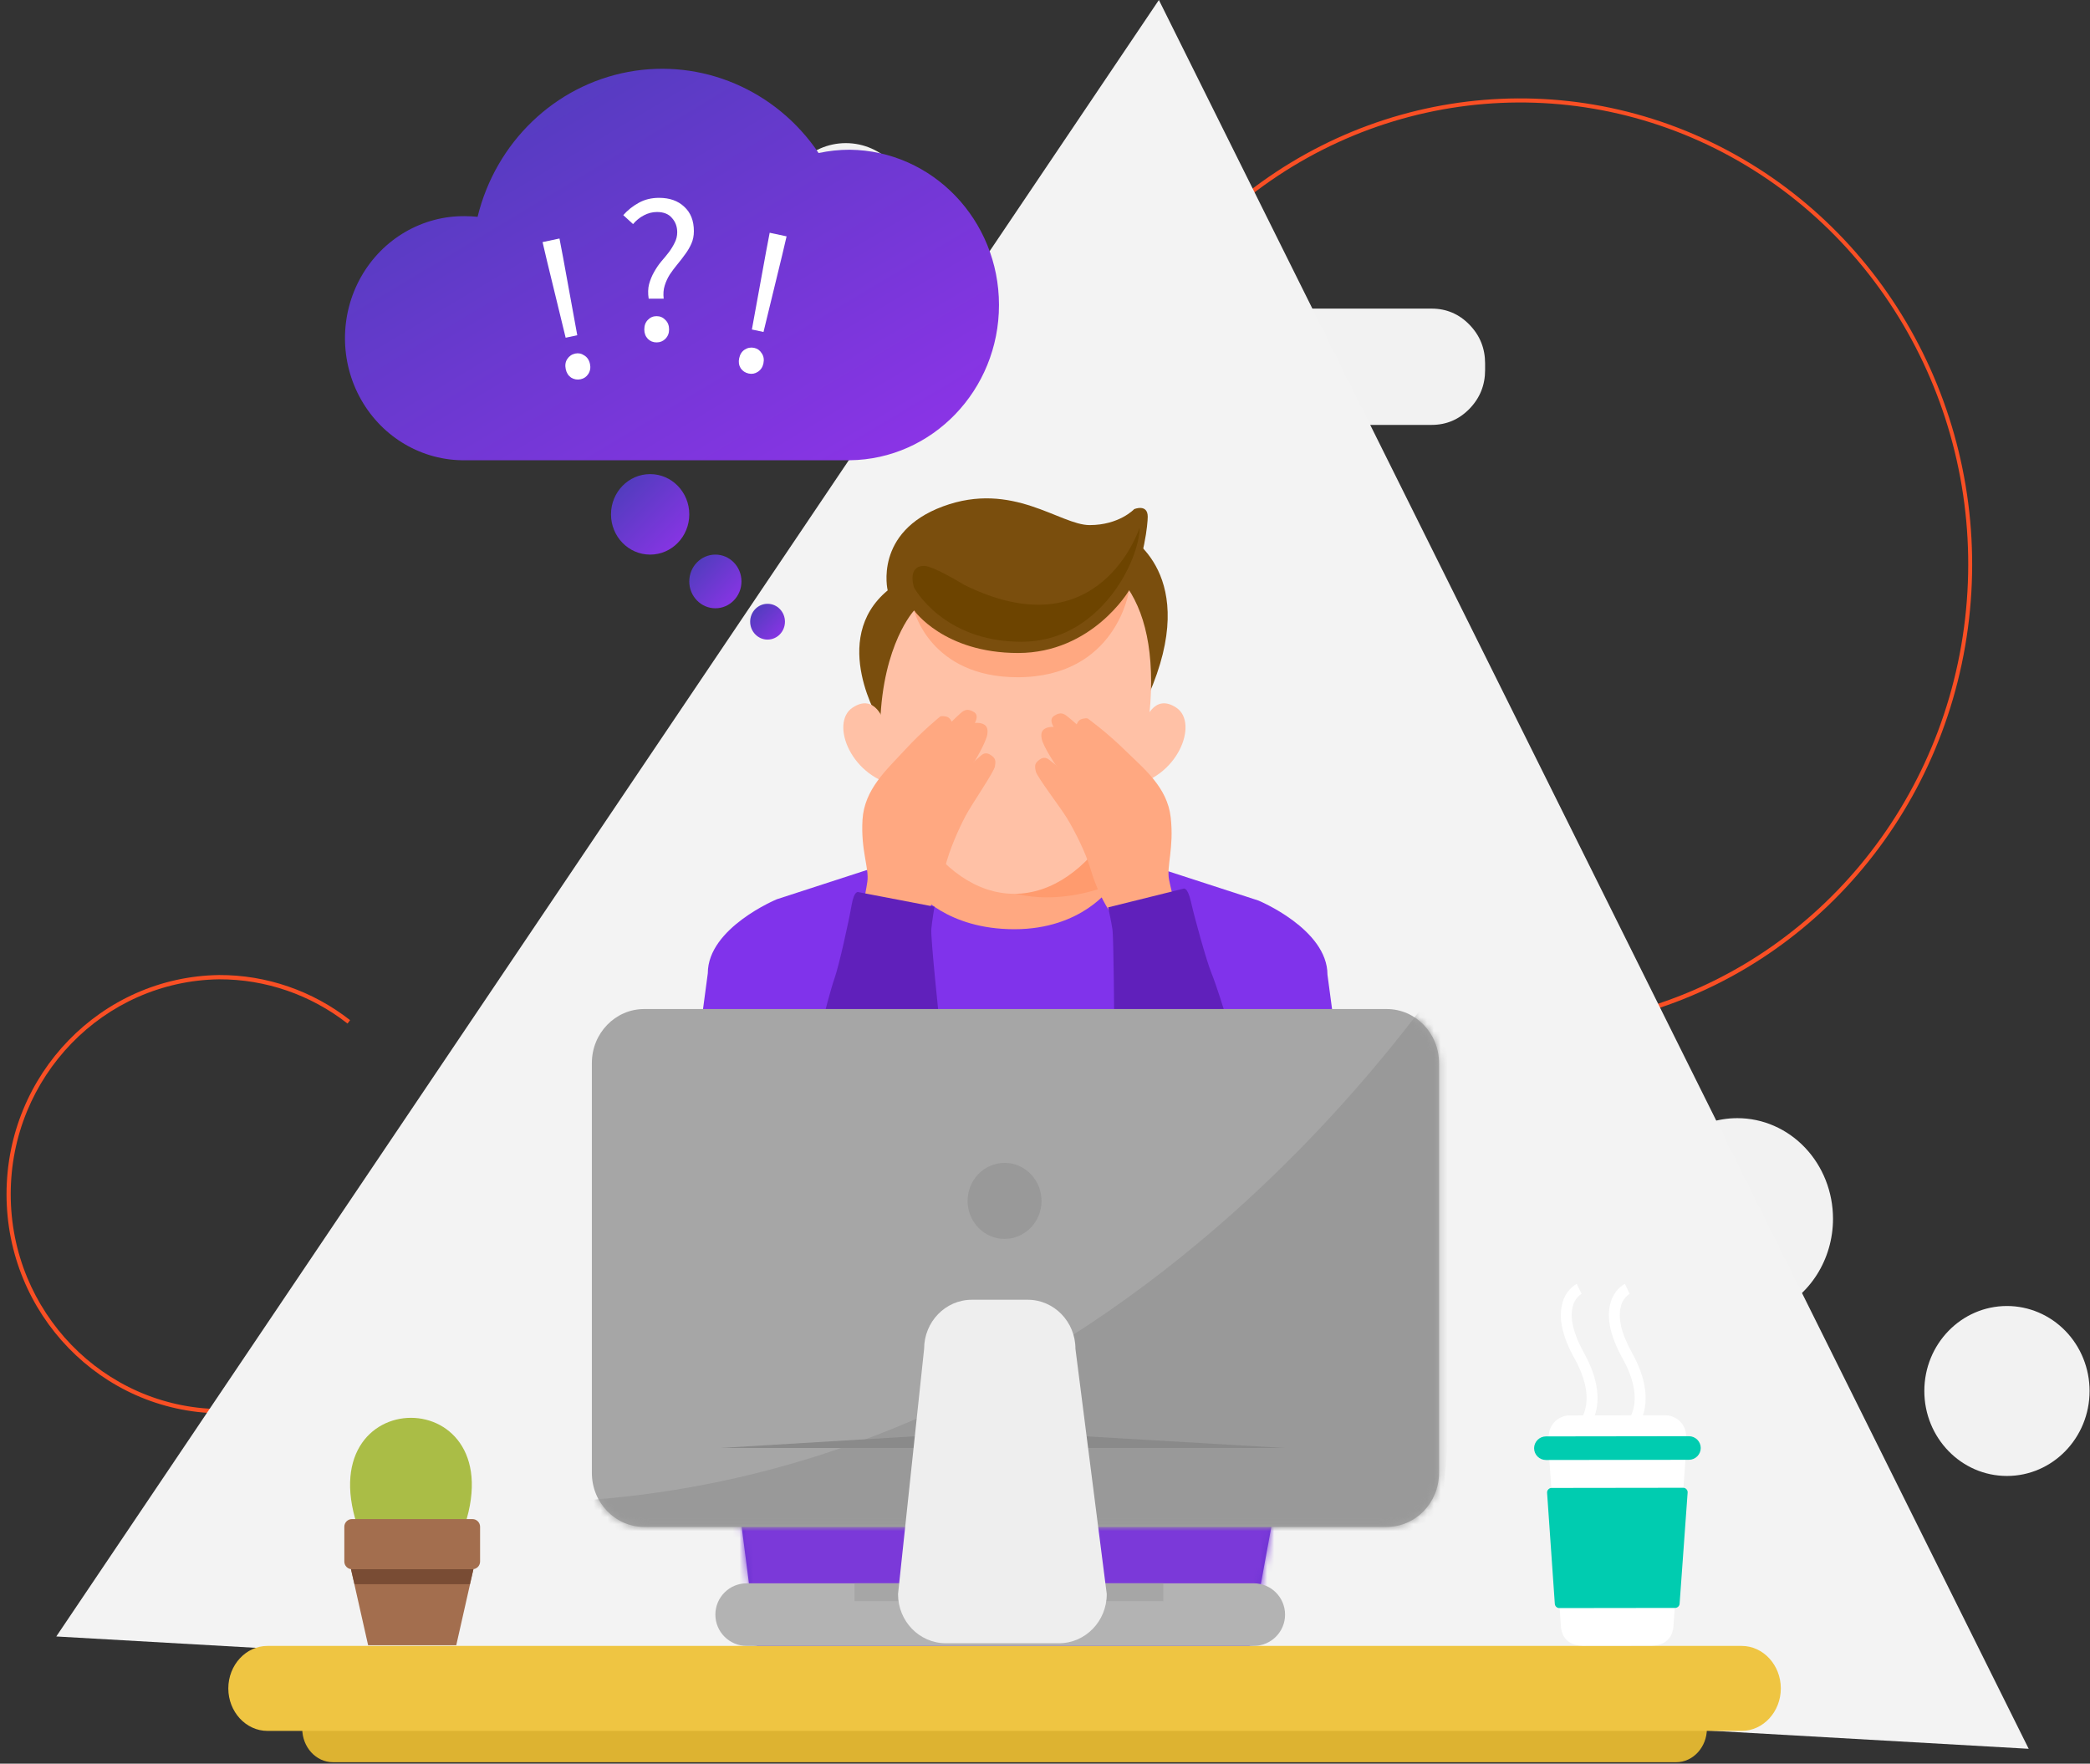 <svg width="301" height="254" viewBox="0 0 301 254" fill="none" xmlns="http://www.w3.org/2000/svg">
<rect x="0" y="0" width="301" height="254" fill="#333333" stroke="none"/>
<path fill-rule="evenodd" clip-rule="evenodd" d="M131.211 30.274C131.211 35.61 127.005 39.936 121.816 39.936C116.628 39.936 112.422 35.61 112.422 30.274C112.422 24.938 116.628 20.612 121.816 20.612C127.005 20.612 131.211 24.938 131.211 30.274Z" fill="#F2F2F2"/>
<path fill-rule="evenodd" clip-rule="evenodd" d="M146.242 52.819V52.347C146.242 50.165 146.994 48.302 148.499 46.759C150.003 45.216 151.818 44.445 153.946 44.445H206.18C208.307 44.445 210.123 45.216 211.627 46.759C213.131 48.302 213.883 50.165 213.883 52.347V53.29C213.883 55.472 213.131 57.334 211.627 58.877C210.123 60.421 208.307 61.192 206.18 61.192H153.946C151.818 61.192 150.003 60.421 148.499 58.877C146.994 57.334 146.242 55.472 146.242 53.29V52.819Z" fill="#F2F2F2"/>
<path fill-rule="evenodd" clip-rule="evenodd" d="M263.988 175.518C263.991 181.379 260.636 186.666 255.487 188.912C250.338 191.157 244.41 189.919 240.468 185.774C236.526 181.629 235.346 175.394 237.48 169.978C239.613 164.561 244.639 161.03 250.213 161.032C253.866 161.031 257.37 162.557 259.953 165.274C262.536 167.991 263.988 171.676 263.988 175.518L263.988 175.518Z" fill="#F2F2F2"/>
<path fill-rule="evenodd" clip-rule="evenodd" d="M300.94 200.328C300.937 207.086 295.609 212.563 289.037 212.562C282.466 212.56 277.14 207.081 277.14 200.322C277.141 193.564 282.468 188.085 289.039 188.085C292.196 188.085 295.224 189.375 297.456 191.671C299.688 193.967 300.941 197.082 300.94 200.328Z" fill="#F2F2F2"/>
<path fill-rule="evenodd" clip-rule="evenodd" d="M232.881 146.861L232.754 146.238C259.151 140.271 279.144 117.984 282.85 90.394C286.557 62.803 273.191 35.755 249.361 22.62C225.53 9.486 196.283 13.046 176.077 31.543L175.679 31.082C196.076 12.433 225.585 8.854 249.626 22.112C273.666 35.371 287.149 62.661 283.413 90.498C279.676 118.335 259.511 140.827 232.881 146.861H232.881Z" fill="#F94F24"/>
<path fill-rule="evenodd" clip-rule="evenodd" d="M31.555 203.544C14.578 203.303 0.94 189.243 0.94 171.982C0.94 154.721 14.578 140.661 31.555 140.42C38.377 140.397 45.013 142.683 50.418 146.917L50.053 147.411C44.753 143.259 38.246 141.017 31.555 141.037C14.912 141.277 1.543 155.061 1.543 171.982C1.543 188.903 14.912 202.687 31.555 202.926C36.339 202.938 41.056 201.788 45.315 199.573L45.594 200.129C41.247 202.383 36.435 203.553 31.555 203.544Z" fill="#F94F24"/>
<path fill-rule="evenodd" clip-rule="evenodd" d="M166.902 0L8.107 235.677L292.171 251.854L166.902 0Z" fill="#F3F3F3"/>
<path fill-rule="evenodd" clip-rule="evenodd" d="M51.786 220.671L54.048 223.512H64.326L66.587 220.671C74.708 198.694 43.663 198.694 51.786 220.671Z" fill="#AABD46"/>
<path fill-rule="evenodd" clip-rule="evenodd" d="M68.047 218.775H50.682C50.08 218.775 49.589 219.27 49.589 219.877V224.886C49.589 225.495 50.08 225.99 50.682 225.99H68.047C68.65 225.99 69.141 225.495 69.141 224.886V219.877C69.141 219.27 68.65 218.775 68.047 218.775Z" fill="#A36E4E"/>
<path fill-rule="evenodd" clip-rule="evenodd" d="M65.157 222.849H53.572L50.548 225.99L53.018 236.943H59.364H65.71L68.182 225.99L65.157 222.849Z" fill="#A36E4E"/>
<path fill-rule="evenodd" clip-rule="evenodd" d="M50.548 225.99L51.055 228.151H67.674L68.182 225.99H50.548Z" fill="#794C34"/>
<path fill-rule="evenodd" clip-rule="evenodd" d="M193.923 160.909L191.18 140.367C191.18 133.8 181.234 129.692 181.234 129.692L158.931 122.451L144.526 123.041V122.993L134.186 122.262L111.89 129.503C111.89 129.503 101.938 133.612 101.938 140.161L99.194 160.703L109.604 241.547L179.123 241.547L193.923 160.909Z" fill="url(#paint0_linear)"/>
<mask id="mask0" mask-type="alpha" maskUnits="userSpaceOnUse" x="99" y="122" width="95" height="120">
<path fill-rule="evenodd" clip-rule="evenodd" d="M193.923 160.909L191.18 140.367C191.18 133.8 181.234 129.692 181.234 129.692L158.931 122.451L144.526 123.041V122.993L134.186 122.262L111.89 129.503C111.89 129.503 101.938 133.612 101.938 140.161L99.194 160.703L109.604 241.547L179.123 241.547L193.923 160.909Z" fill="white"/>
</mask>
<g mask="url(#mask0)">
<rect x="78.601" y="211.917" width="129.019" height="51.53" fill="#7B39D9"/>
</g>
<path fill-rule="evenodd" clip-rule="evenodd" d="M134.756 110.693L132.188 128.484C132.188 128.484 136.309 133.824 146.092 133.824C155.875 133.824 159.958 127.795 159.958 127.795L157.547 110.693L134.756 110.693Z" fill="#FFA881"/>
<path fill-rule="evenodd" clip-rule="evenodd" d="M162.182 76.941C162.47 77.237 173.073 82.738 165.376 100.181C165.376 100.181 166.366 91.743 157.804 85.044C149.242 78.345 162.182 76.941 162.182 76.941Z" fill="#7A4E0D"/>
<path fill-rule="evenodd" clip-rule="evenodd" d="M134.198 117.785C137.066 121.785 141.592 124.17 146.424 124.226C151.127 124.268 155.527 121.839 158.092 117.785L159.476 127.589C159.476 127.589 141.821 135.163 134.198 117.785Z" fill="#FF9B6E"/>
<path fill-rule="evenodd" clip-rule="evenodd" d="M165.783 98.216C165.783 114.158 156.958 128.722 146.073 128.722C135.188 128.722 126.37 114.158 126.37 98.216C126.37 82.274 135.188 77.604 146.073 77.604C156.958 77.604 165.783 82.281 165.783 98.216Z" fill="#FFC1A6"/>
<path fill-rule="evenodd" clip-rule="evenodd" d="M126.771 104.046C126.771 104.046 119.311 92.11 127.842 85.025C127.842 85.025 125.8 76.619 135.821 72.922C145.842 69.224 152.65 75.621 156.927 75.621C161.205 75.621 163.347 73.321 163.347 73.321C163.347 73.321 165.295 72.516 165.295 74.422C165.295 76.329 163.516 94.526 148.56 94.526C134.556 94.526 131.65 87.917 131.65 87.917C131.65 87.917 127.159 92.709 126.771 104.046Z" fill="#7A4E0D"/>
<path fill-rule="evenodd" clip-rule="evenodd" d="M131.637 87.897C131.637 87.897 135.915 94.042 146.618 94.042C157.322 94.042 162.614 85.025 162.614 85.025C162.614 85.025 160.817 97.534 146.518 97.534C133.973 97.508 131.637 87.897 131.637 87.897Z" fill="#FFA881"/>
<path fill-rule="evenodd" clip-rule="evenodd" d="M127.353 104.046C127.353 104.046 126.1 99.711 122.781 101.914C119.462 104.117 122.587 112.22 129.67 113.218C136.754 114.217 127.353 104.046 127.353 104.046Z" fill="#FFC1A6"/>
<path fill-rule="evenodd" clip-rule="evenodd" d="M164.837 104.046C164.837 104.046 166.09 99.711 169.409 101.914C172.729 104.117 169.603 112.22 162.52 113.218C155.436 114.217 164.837 104.046 164.837 104.046Z" fill="#FFC1A6"/>
<path fill-rule="evenodd" clip-rule="evenodd" d="M131.637 84.606C131.637 84.606 135.764 92.426 147.126 92.426C158.487 92.426 164.123 80.6 164.123 76.001C164.123 76.001 158.387 93.907 138.833 84.213C138.833 84.213 134.449 81.502 133.096 81.502C130.585 81.502 131.637 84.606 131.637 84.606Z" fill="#6D4400"/>
<path fill-rule="evenodd" clip-rule="evenodd" d="M47.946 244.125H241.406C243.837 244.125 245.825 246.299 245.825 248.954C245.825 251.614 243.836 253.786 241.406 253.786H47.946C45.517 253.786 43.528 251.613 43.528 248.954C43.528 246.299 45.517 244.125 47.946 244.125Z" fill="#DDB331"/>
<path fill-rule="evenodd" clip-rule="evenodd" d="M38.517 237.039H250.834C253.935 237.039 256.472 239.791 256.472 243.159C256.472 246.523 253.935 249.277 250.834 249.277H38.517C35.418 249.277 32.881 246.526 32.881 243.159C32.881 239.791 35.417 237.039 38.517 237.039Z" fill="#EFC542"/>
<path fill-rule="evenodd" clip-rule="evenodd" d="M237.478 205.551C237.965 206.15 242.837 208.836 242.837 208.836L240.999 234.29C240.999 234.29 240.946 236.983 237.875 236.987C234.804 236.991 232.902 236.994 232.902 236.994C232.902 236.994 231.001 236.996 227.93 237C224.858 237.004 224.812 234.311 224.812 234.311L223.042 208.862C223.042 208.862 227.921 206.164 228.409 205.563L237.478 205.551Z" fill="white"/>
<path fill-rule="evenodd" clip-rule="evenodd" d="M242.398 214.263L223.465 214.288C223.276 214.288 223.114 214.359 222.986 214.496C222.857 214.634 222.797 214.801 222.81 214.988L223.924 230.981C223.948 231.325 224.231 231.589 224.576 231.588L241.241 231.566C241.586 231.566 241.872 231.302 241.896 230.957L243.051 214.961C243.064 214.774 243.006 214.607 242.878 214.469C242.75 214.333 242.588 214.263 242.398 214.263Z" fill="#00CCB0"/>
<path fill-rule="evenodd" clip-rule="evenodd" d="M239.812 203.825L226.079 203.843C224.41 203.845 223.044 205.207 223.042 206.872C223.04 208.537 224.402 209.897 226.071 209.895L239.804 209.877C241.472 209.875 242.838 208.511 242.841 206.846C242.843 205.18 241.48 203.823 239.812 203.825Z" fill="white"/>
<path fill-rule="evenodd" clip-rule="evenodd" d="M243.239 206.837L222.645 206.865C221.708 206.866 220.941 207.632 220.94 208.566C220.938 209.501 221.704 210.264 222.641 210.263L243.234 210.235C244.171 210.234 244.938 209.47 244.94 208.534C244.941 207.6 244.176 206.836 243.239 206.837Z" fill="#00CCB0"/>
<path fill-rule="evenodd" clip-rule="evenodd" d="M135.392 103.205C135.392 103.205 132.863 105.232 130.302 108.025C127.74 110.817 124.477 113.654 124.217 118.064C123.957 122.474 125.191 125.023 124.915 126.972C124.64 128.921 123.66 133.264 123.66 133.264L132.098 134.913C132.098 134.913 132.519 132.804 133.432 131.479C134.345 130.154 135.514 127.452 136.1 124.95C136.686 122.448 138.14 119.222 139.091 117.446C140.043 115.671 143.143 111.21 143.286 110.379C143.428 109.548 143.389 109.198 142.677 108.726C141.964 108.254 141.499 108.619 141.273 108.814C141.047 109.01 140.112 109.804 140.208 109.821C140.304 109.838 142 106.889 142.185 105.808C142.371 104.727 141.932 104.391 141.466 104.221C140.999 104.05 140.394 104.112 140.394 104.112C140.394 104.112 141.074 103.035 140.265 102.546C139.457 102.056 139.029 102.236 138.698 102.433C138.367 102.63 137.052 103.934 137.052 103.934C137.052 103.934 136.863 103.3 136.19 103.178C135.517 103.056 135.392 103.205 135.392 103.205Z" fill="#FFA881"/>
<path fill-rule="evenodd" clip-rule="evenodd" d="M134.583 130.581L123.658 128.486C123.658 128.486 123.032 128.091 122.632 130.423C122.232 132.756 120.838 139.031 120.215 140.808C119.593 142.584 118.599 146.527 118.599 146.527L135.298 147.191C135.298 147.191 134.006 135.034 134.128 133.782C134.25 132.53 134.583 130.581 134.583 130.581Z" fill="#6020BB"/>
<path fill-rule="evenodd" clip-rule="evenodd" d="M156.691 103.503C156.691 103.503 159.32 105.391 162.02 108.042C164.72 110.693 168.123 113.35 168.608 117.74C169.092 122.13 167.99 124.741 168.364 126.673C168.738 128.604 169.937 132.889 169.937 132.889L161.594 134.99C161.594 134.99 161.067 132.907 160.088 131.633C159.109 130.358 157.804 127.723 157.091 125.256C156.379 122.789 154.762 119.646 153.722 117.924C152.682 116.202 149.359 111.914 149.174 111.092C148.989 110.269 149.011 109.918 149.698 109.408C150.385 108.898 150.869 109.238 151.104 109.421C151.339 109.604 152.314 110.346 152.219 110.369C152.124 110.391 150.28 107.537 150.04 106.468C149.8 105.399 150.221 105.039 150.678 104.844C151.135 104.649 151.743 104.678 151.743 104.678C151.743 104.678 151.009 103.639 151.791 103.107C152.574 102.574 153.01 102.731 153.351 102.91C153.692 103.089 155.071 104.321 155.071 104.321C155.071 104.321 155.227 103.677 155.893 103.519C156.559 103.361 156.691 103.503 156.691 103.503Z" fill="#FFA881"/>
<path fill-rule="evenodd" clip-rule="evenodd" d="M159.595 130.674L170.398 127.993C170.398 127.993 171.003 127.565 171.521 129.873C172.039 132.181 173.751 138.372 174.463 140.113C175.175 141.854 176.369 145.737 176.369 145.737L160.472 147.514C160.472 147.514 160.397 135.089 160.212 133.845C160.027 132.602 159.595 130.674 159.595 130.674Z" fill="#6020BB"/>
<path fill-rule="evenodd" clip-rule="evenodd" d="M180.557 237.039H107.544C105.049 237.039 103.027 235.02 103.027 232.53C103.027 230.039 105.049 228.021 107.544 228.021H180.557C183.051 228.021 185.073 230.039 185.073 232.53C185.073 235.02 183.051 237.039 180.557 237.039Z" fill="#B3B3B3"/>
<rect x="123.069" y="228.021" width="44.468" height="2.576" fill="#A6A6A6"/>
<path fill-rule="evenodd" clip-rule="evenodd" d="M199.707 219.903H92.777C88.616 219.903 85.241 216.422 85.241 212.128V153.091C85.241 148.798 88.615 145.316 92.777 145.316H199.708C203.87 145.316 207.244 148.797 207.244 153.091V212.128C207.244 216.422 203.87 219.903 199.707 219.903Z" fill="#A6A6A6"/>
<mask id="mask1" mask-type="alpha" maskUnits="userSpaceOnUse" x="85" y="145" width="123" height="75">
<path fill-rule="evenodd" clip-rule="evenodd" d="M199.707 219.903H92.777C88.616 219.903 85.241 216.422 85.241 212.128V153.091C85.241 148.798 88.615 145.316 92.777 145.316H199.708C203.87 145.316 207.244 148.797 207.244 153.091V212.128C207.244 216.422 203.87 219.903 199.707 219.903Z" fill="white"/>
</mask>
<g mask="url(#mask1)">
<path fill-rule="evenodd" clip-rule="evenodd" d="M215.904 128.613C215.904 128.613 166.953 217.184 72.815 216.407V225.73H206.867L215.904 128.613Z" fill="#999999"/>
</g>
<path fill-rule="evenodd" clip-rule="evenodd" d="M185.073 208.536H103.654L143.861 206.121L185.073 208.536Z" fill="#8A8A8A"/>
<path fill-rule="evenodd" clip-rule="evenodd" d="M152.516 236.652H136.211C132.412 236.652 129.333 233.485 129.333 229.578L133.091 194.258C133.091 190.351 136.171 187.184 139.969 187.184H148.007C151.806 187.184 154.885 190.352 154.885 194.258L159.395 229.578C159.395 233.485 156.315 236.652 152.516 236.652Z" fill="#EEEEEE"/>
<path fill-rule="evenodd" clip-rule="evenodd" d="M139.353 172.948C139.353 169.924 141.736 167.473 144.676 167.473C147.617 167.473 150 169.924 150 172.948C150 175.972 147.617 178.423 144.676 178.423C141.736 178.423 139.353 175.972 139.353 172.948Z" fill="#999999"/>
<path fill-rule="evenodd" clip-rule="evenodd" d="M234.819 206.577L233.879 205.29C234.022 205.18 237.413 202.352 233.672 195.615C231.902 192.431 231.325 189.73 231.962 187.591C232.274 186.449 233.008 185.479 234.006 184.886L234.696 186.329L234.349 185.607L234.704 186.325C234.076 186.731 233.624 187.371 233.444 188.111C232.97 189.779 233.516 192.099 235.038 194.816C239.489 202.844 235.01 206.429 234.819 206.577Z" fill="white"/>
<path fill-rule="evenodd" clip-rule="evenodd" d="M227.894 206.577L226.957 205.29C227.097 205.18 230.492 202.352 226.746 195.615C224.977 192.431 224.403 189.73 225.041 187.591C225.349 186.449 226.082 185.477 227.081 184.886L227.77 186.329L227.424 185.607L227.778 186.325C227.151 186.732 226.701 187.372 226.519 188.111C226.045 189.779 226.595 192.099 228.113 194.816C232.564 202.844 228.085 206.429 227.894 206.577Z" fill="white"/>
<path fill-rule="evenodd" clip-rule="evenodd" d="M122.378 21.563C120.873 21.564 119.372 21.724 117.898 22.04C111.773 12.948 101.044 8.38 90.462 10.359C79.88 12.338 71.402 20.498 68.781 31.226C68.187 31.164 67.591 31.132 66.994 31.131C60.836 31.05 55.112 34.382 52.01 39.853C48.908 45.325 48.908 52.089 52.01 57.56C55.112 63.032 60.836 66.364 66.994 66.283H122.378C134.289 66.143 143.873 56.173 143.873 43.923C143.873 31.672 134.289 21.703 122.378 21.563V21.563Z" fill="url(#paint1_linear)"/>
<path d="M108.286 47.453L110.321 36.292L110.848 33.521L113.284 34.039L112.639 36.785L109.959 47.808L108.286 47.453ZM107.827 53.796C107.338 53.692 106.953 53.436 106.671 53.029C106.414 52.606 106.341 52.13 106.453 51.602C106.574 51.035 106.836 50.62 107.239 50.358C107.666 50.081 108.124 49.994 108.613 50.098C109.082 50.198 109.446 50.459 109.704 50.882C109.985 51.29 110.066 51.777 109.945 52.344C109.833 52.873 109.563 53.275 109.136 53.553C108.733 53.815 108.297 53.896 107.827 53.796Z" fill="white"/>
<path d="M93.422 43.012C93.302 42.232 93.322 41.532 93.482 40.912C93.662 40.272 93.902 39.692 94.202 39.172C94.502 38.632 94.842 38.132 95.222 37.672C95.622 37.212 95.992 36.762 96.332 36.322C96.672 35.862 96.952 35.402 97.172 34.942C97.412 34.482 97.532 33.982 97.532 33.442C97.532 32.642 97.282 31.962 96.782 31.402C96.302 30.822 95.582 30.532 94.622 30.532C93.962 30.532 93.332 30.692 92.732 31.012C92.152 31.312 91.632 31.732 91.172 32.272L89.762 30.982C90.402 30.262 91.142 29.672 91.982 29.212C92.842 28.732 93.822 28.492 94.922 28.492C96.442 28.492 97.652 28.922 98.552 29.782C99.472 30.622 99.932 31.792 99.932 33.292C99.932 33.952 99.812 34.552 99.572 35.092C99.332 35.632 99.032 36.142 98.672 36.622C98.332 37.102 97.962 37.582 97.562 38.062C97.182 38.522 96.822 39.002 96.482 39.502C96.162 40.002 95.912 40.542 95.732 41.122C95.552 41.682 95.502 42.312 95.582 43.012H93.422ZM94.562 49.312C94.062 49.312 93.642 49.142 93.302 48.802C92.962 48.442 92.792 47.992 92.792 47.452C92.792 46.872 92.962 46.412 93.302 46.072C93.642 45.712 94.062 45.532 94.562 45.532C95.062 45.532 95.482 45.712 95.822 46.072C96.182 46.412 96.362 46.872 96.362 47.452C96.362 47.992 96.182 48.442 95.822 48.802C95.482 49.142 95.062 49.312 94.562 49.312Z" fill="white"/>
<path d="M81.465 48.636L78.784 37.612L78.139 34.866L80.575 34.349L81.103 37.12L83.137 48.28L81.465 48.636ZM83.626 54.617C83.136 54.721 82.681 54.644 82.258 54.387C81.85 54.105 81.591 53.7 81.478 53.172C81.358 52.605 81.428 52.12 81.69 51.716C81.968 51.289 82.351 51.024 82.84 50.92C83.309 50.82 83.748 50.911 84.155 51.192C84.578 51.45 84.85 51.863 84.97 52.43C85.082 52.958 85 53.436 84.723 53.863C84.461 54.266 84.095 54.517 83.626 54.617Z" fill="white"/>
<path fill-rule="evenodd" clip-rule="evenodd" d="M99.269 83.736C99.269 81.602 100.952 79.871 103.027 79.871C105.103 79.871 106.785 81.602 106.785 83.736C106.785 85.871 105.103 87.601 103.027 87.601C100.952 87.601 99.269 85.871 99.269 83.736Z" fill="url(#paint2_linear)"/>
<path fill-rule="evenodd" clip-rule="evenodd" d="M87.996 74.075C87.996 70.873 90.52 68.278 93.633 68.278C96.746 68.278 99.27 70.873 99.27 74.075C99.27 77.276 96.746 79.872 93.633 79.872C90.52 79.872 87.996 77.276 87.996 74.075Z" fill="url(#paint3_linear)"/>
<path fill-rule="evenodd" clip-rule="evenodd" d="M108.038 89.534C108.038 88.111 109.16 86.957 110.543 86.957C111.927 86.957 113.048 88.111 113.048 89.534C113.048 90.957 111.927 92.111 110.543 92.111C109.16 92.111 108.038 90.957 108.038 89.534Z" fill="url(#paint4_linear)"/>
<defs>
<linearGradient id="paint0_linear" x1="132.266" y1="165.384" x2="130.628" y2="206.143" gradientUnits="userSpaceOnUse">
<stop stop-color="#8033EB"/>
<stop offset="1" stop-color="#6731CE"/>
</linearGradient>
<linearGradient id="paint1_linear" x1="190.968" y1="38.093" x2="141.275" y2="-44.923" gradientUnits="userSpaceOnUse">
<stop stop-color="#9033EA"/>
<stop offset="1" stop-color="#483EB7"/>
</linearGradient>
<linearGradient id="paint2_linear" x1="110.543" y1="83.736" x2="102.816" y2="76.223" gradientUnits="userSpaceOnUse">
<stop stop-color="#9033EA"/>
<stop offset="1" stop-color="#483EB7"/>
</linearGradient>
<linearGradient id="paint3_linear" x1="104.906" y1="74.075" x2="93.317" y2="62.806" gradientUnits="userSpaceOnUse">
<stop stop-color="#9033EA"/>
<stop offset="1" stop-color="#483EB7"/>
</linearGradient>
<linearGradient id="paint4_linear" x1="115.554" y1="89.534" x2="110.403" y2="84.526" gradientUnits="userSpaceOnUse">
<stop stop-color="#9033EA"/>
<stop offset="1" stop-color="#483EB7"/>
</linearGradient>
</defs>
</svg>
